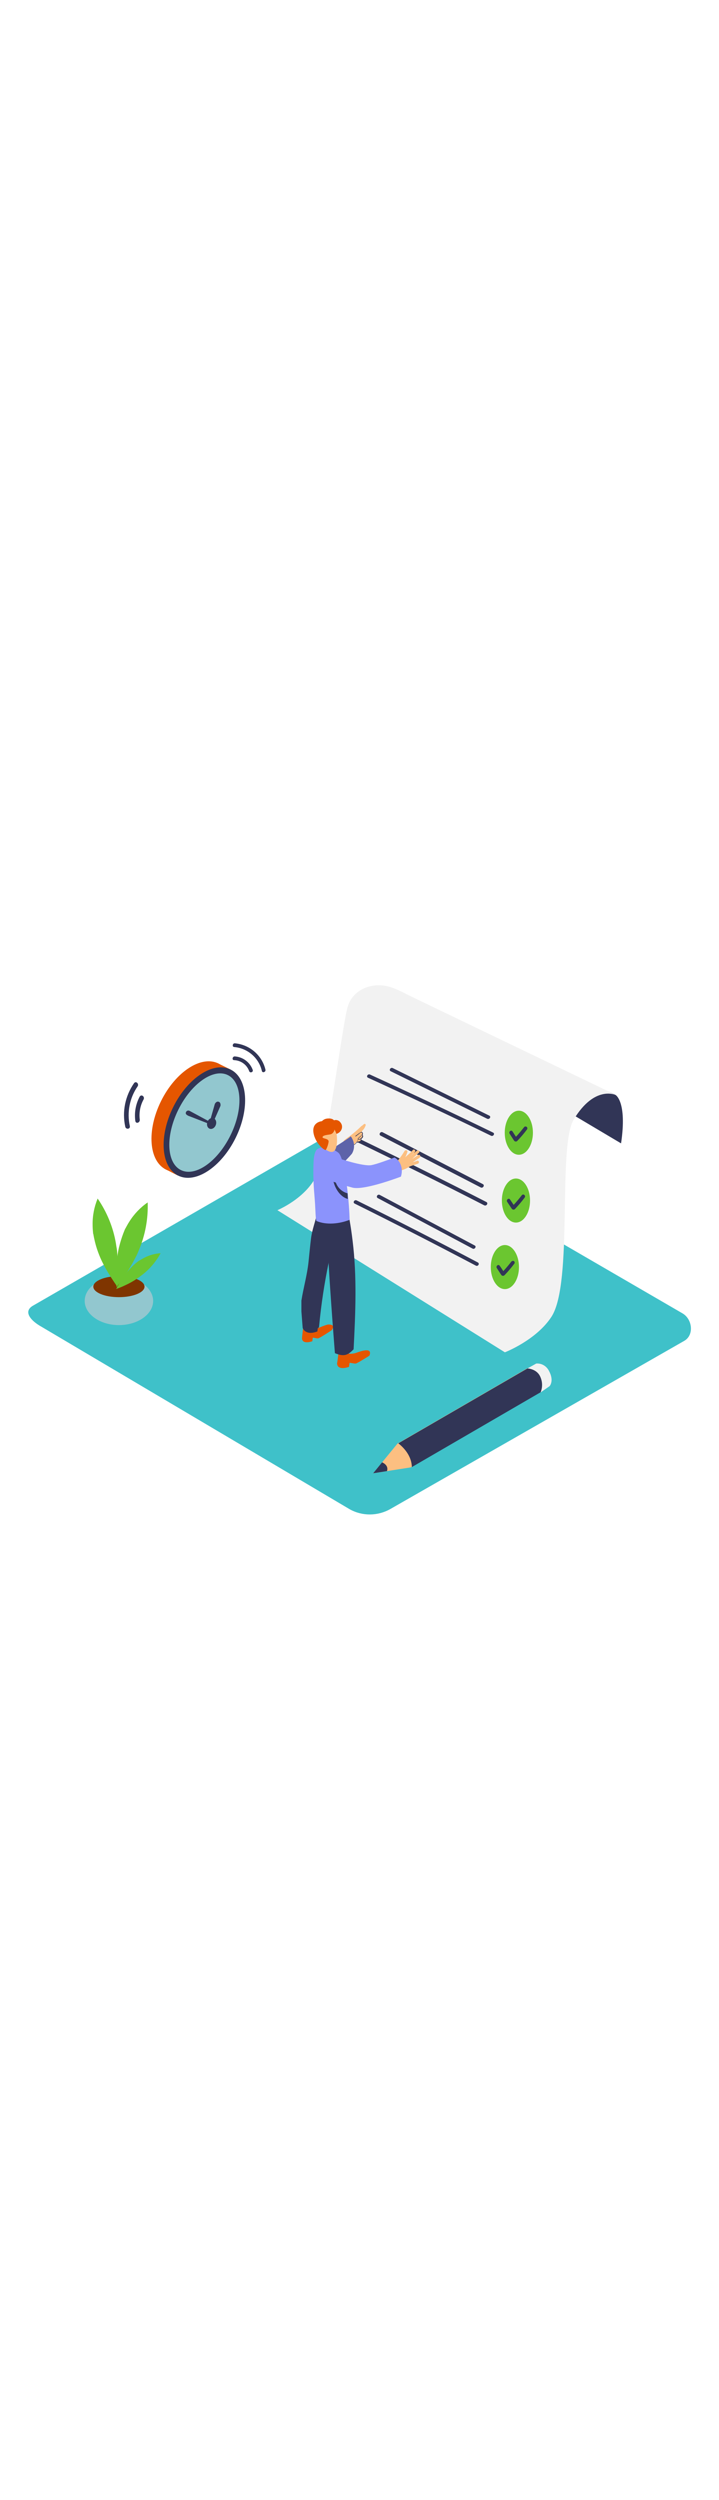 <svg version="1.1" id="Layer_1" xmlns="http://www.w3.org/2000/svg" xmlns:xlink="http://www.w3.org/1999/xlink" x="0px" y="0px" viewBox="0 0 500 500" style="width: 144px;" xml:space="preserve" data-imageid="reminder-note-1-62" imageName="Reminder Note 1" class="illustrations_image">
<style type="text/css">
	.st0_reminder-note-1-62{fill:#3FC1C9;}
	.st1_reminder-note-1-62{fill:url(#SVGID_1_);}
	.st2_reminder-note-1-62{fill:#68E1FD;}
	.st3_reminder-note-1-62{fill:#7F3500;}
	.st4_reminder-note-1-62{fill:#6BC630;}
	.st5_reminder-note-1-62{fill:#F2F2F2;}
	.st6_reminder-note-1-62{fill:#FCBF81;}
	.st7_reminder-note-1-62{fill:#313556;}
	.st8_reminder-note-1-62{fill:url(#SVGID_00000139288219674459817660000016021795140427104397_);}
	.st9_reminder-note-1-62{fill:#E55600;}
	.st10_reminder-note-1-62{fill:#8B93FC;}
	.st11_reminder-note-1-62{opacity:0.5;fill:#313556;enable-background:new    ;}
</style>
<path id="field_reminder-note-1-62" class="st0_reminder-note-1-62" d="M243.2,430.1L28.6,303.2c-6.8-3.8-12.7-10.1-6-14.3l215.4-124.1c3.2-2,8.1-3.3,11.4-1.4l225.3,130.7&#10;&#9;c6.8,4,8.1,15,1.2,19L271.5,429.9C262.7,434.9,252,435,243.2,430.1z"/>
<g id="plant_reminder-note-1-62">
	
		<linearGradient id="SVGID_1_-reminder-note-1-62" gradientUnits="userSpaceOnUse" x1="1211.678" y1="221.982" x2="1185.937" y2="193.752" gradientTransform="matrix(-1 0 0 -1 1297.8 502)">
		<stop offset="3.000000e-02" style="stop-color:#7F3500"/>
		<stop offset="1" style="stop-color:#3FC1C9"/>
	</linearGradient>
	<path class="st1_reminder-note-1-62" d="M103.5,277.5l25.7,15.2c0,0-7.9,13.9-27.5,22.2l-29.9-16.1"/>
	<path class="st2_reminder-note-1-62 targetColor" d="M106.5,285.4c0,9.3-10.7,16.8-23.8,16.8s-23.8-7.5-23.8-16.8s10.7-16.8,23.8-16.8S106.5,276.2,106.5,285.4z" style="fill: rgb(146, 199, 207);"/>
	<ellipse class="st3_reminder-note-1-62" cx="82.7" cy="275.5" rx="17.8" ry="7.3"/>
	<path class="st4_reminder-note-1-62" d="M82,263.3c0-3.3-0.1-6.6-0.4-9.9c-0.1-0.9-0.1-1.7-0.2-2.6c0-0.1-0.1-1.2-0.2-1.7s-0.3-1.8-0.3-1.7&#10;&#9;&#9;c-0.1-0.7-0.2-1.3-0.3-2c-1.9-11.2-6.3-21.8-12.7-31.1c-2.4,5.8-3.6,12-3.5,18.2c0,1.8,0.1,3.6,0.3,5.4c0,0.5,0,0.7,0.1,0.8&#10;&#9;&#9;s0-0.1,0.1,0.3c0.2,0.9,0.3,1.8,0.5,2.6c0.7,3.4,1.6,6.7,2.8,9.9c1.1,3,2.3,5.8,3.8,8.6c1.6,3.1,3.4,6.1,5.3,9.1&#10;&#9;&#9;c1.5,2.3,2.9,4.4,4.3,6.4C81.8,271.6,82,267.5,82,263.3z"/>
	<path class="st4_reminder-note-1-62" d="M88.1,265.9c1.8-2.8,3.5-5.6,5-8.5c0.4-0.8,0.8-1.5,1.2-2.3l0.8-1.5l0.7-1.6c0.3-0.6,0.5-1.2,0.8-1.9&#10;&#9;&#9;c4.4-10.4,6.5-21.7,6.1-33.1c-5.1,3.5-9.5,8.1-12.8,13.4c-1,1.5-1.8,3.1-2.7,4.7l-0.4,0.7c0,0,0.1-0.1-0.1,0.3&#10;&#9;&#9;c-0.3,0.8-0.7,1.7-1,2.5c-1.2,3.2-2.2,6.5-3,9.8c-0.7,3.1-1.2,6.2-1.4,9.3c-0.3,3.5-0.5,7-0.5,10.5c0,2.7,0.1,5.2,0.2,7.6&#10;&#9;&#9;C83.5,272.7,85.9,269.4,88.1,265.9z"/>
	<path class="st4_reminder-note-1-62" d="M88,274.1c1.9-0.9,3.7-1.9,5.5-3c0.5-0.3,0.9-0.6,1.4-0.9c0.1,0,0.6-0.4,0.9-0.6l0.9-0.6l1-0.8&#10;&#9;&#9;c5.8-4.2,10.5-9.6,14-15.9c-3.9,0.2-7.8,1.3-11.3,3.1c-1,0.5-2,1.1-3,1.7l-0.4,0.2c0,0,0.1,0-0.2,0.1c-0.5,0.3-0.9,0.7-1.4,1&#10;&#9;&#9;c-1.7,1.4-3.3,2.8-4.7,4.4c-1.4,1.4-2.6,3-3.8,4.6c-1.3,1.8-2.5,3.6-3.7,5.5c-0.9,1.5-1.7,2.8-2.4,4.2&#10;&#9;&#9;C83.3,276.3,85.7,275.2,88,274.1z"/>
</g>
<g id="pencil_reminder-note-1-62">
	<path class="st5_reminder-note-1-62" d="M366.8,332.3l6.1-3.4c3.7-0.3,7.1,1.7,8.8,5c3.9,7,0.5,10.7,0.5,10.7l-6.2,4.3"/>
	<path class="st6_reminder-note-1-62" d="M259.5,405.1l16.9-20.6l90.1-52.2c0,0,6.8,0.2,9.1,6.2c1.4,3.3,1.4,7,0,10.3L285.7,401L259.5,405.1z"/>
	<path class="st7_reminder-note-1-62" d="M375.9,338.5c-2.3-6-9.1-6.2-9.1-6.2l-89.8,52c5.2,4.1,9.3,9.9,9.4,16.5l89.6-52&#10;&#9;&#9;C377.3,345.5,377.3,341.8,375.9,338.5z"/>
	<path class="st7_reminder-note-1-62" d="M259.5,405.1l6.2-7.6c0,0,4.9,1.9,3.4,6.1L259.5,405.1z"/>
</g>
<g id="tasks_reminder-note-1-62">
	<path class="st7_reminder-note-1-62" d="M428.1,142.4c0,0,8.1,4.5,3.8,33.6l-49.2-29.2C382.8,146.9,402.9,128.3,428.1,142.4z"/>
	<path class="st5_reminder-note-1-62" d="M428.1,142.4c0,0-14.6-7-29.1,17c-11.4,18.8-0.2,113.5-15.5,137c-10.6,16.3-32.4,24.7-32.4,24.7l-158.2-98.7&#10;&#9;&#9;c0,0,19.9-8.2,27.4-24.5c6.3-13.7,17.3-101,21.3-116.1c2.7-10.3,12.3-15.9,22.6-15.6c8.1,0.2,14.9,4.5,22,7.9l44.1,21.2l91.2,43.8&#10;&#9;&#9;L428.1,142.4z"/>
	<ellipse class="st4_reminder-note-1-62" cx="360.8" cy="168.6" rx="9.8" ry="15.3"/>
	<path class="st7_reminder-note-1-62" d="M364.4,164.8c-1.8,2.3-3.6,4.5-5.6,6.6l-2.4-3.7c-0.9-1.4-2.9,0.2-2,1.6l2.9,4.5c0,0,0.1,0.1,0.1,0.1&#10;&#9;&#9;c0.3,0.7,1.2,1,1.9,0.7c0.1-0.1,0.3-0.2,0.4-0.3c2.4-2.5,4.7-5.2,6.8-8c0.4-0.6,0.3-1.4-0.3-1.8&#10;&#9;&#9;C365.6,164.1,364.8,164.2,364.4,164.8L364.4,164.8z"/>
	<ellipse class="st4_reminder-note-1-62" cx="358.8" cy="215.7" rx="9.8" ry="15.3"/>
	<path class="st7_reminder-note-1-62" d="M362.8,212.1c-1.8,2.3-3.6,4.5-5.6,6.6l-2.5-3.7c-0.9-1.4-2.9,0.2-2,1.6s2,3,3,4.5c0,0,0.1,0.1,0.1,0.1&#10;&#9;&#9;c0.3,0.7,1.2,1,1.9,0.7c0.1-0.1,0.3-0.2,0.4-0.3c2.4-2.5,4.7-5.2,6.8-8c0.4-0.6,0.3-1.4-0.3-1.8C364,211.3,363.2,211.5,362.8,212.1&#10;&#9;&#9;z"/>
	<ellipse class="st4_reminder-note-1-62" cx="351.1" cy="261.9" rx="9.8" ry="15.3"/>
	<path class="st7_reminder-note-1-62" d="M355.6,258.1c-1.8,2.3-3.6,4.5-5.6,6.6c-0.8-1.2-1.6-2.5-2.5-3.7c-0.9-1.4-2.9,0.2-2,1.6l2.9,4.5&#10;&#9;&#9;c0,0,0.1,0.1,0.1,0.1c0.4,0.7,1.2,1,2,0.6c0.1-0.1,0.3-0.2,0.4-0.3c2.4-2.5,4.7-5.2,6.8-8c0.4-0.6,0.2-1.4-0.4-1.8&#10;&#9;&#9;C356.8,257.5,356.1,257.6,355.6,258.1z"/>
	<path class="st7_reminder-note-1-62" d="M340.2,156.7l-67.1-33c-1.5-0.7-2.9,1.5-1.4,2.2l67.1,33C340.4,159.6,341.8,157.4,340.2,156.7z"/>
	<path class="st7_reminder-note-1-62" d="M342.9,168.5c-28.4-13.8-56.9-27.2-85.6-40.3c-1.5-0.7-2.9,1.5-1.4,2.2c28.7,13.1,57.3,26.5,85.6,40.3&#10;&#9;&#9;C343,171.4,344.4,169.2,342.9,168.5z"/>
	<path class="st7_reminder-note-1-62" d="M335.8,204.3l-69.7-36c-1.5-0.8-3,1.5-1.5,2.3l69.7,36C335.8,207.4,337.3,205.1,335.8,204.3z"/>
	<path class="st7_reminder-note-1-62" d="M338.2,216.7c-29.5-15.1-59.1-29.8-88.9-44.2c-1.6-0.8-3,1.5-1.5,2.3c29.8,14.4,59.5,29.1,88.9,44.2&#10;&#9;&#9;C338.3,219.8,339.8,217.5,338.2,216.7z"/>
	<path class="st7_reminder-note-1-62" d="M330.1,246.9l-66-35.1c-1.5-0.8-2.9,1.4-1.4,2.2l66,35.1C330.1,249.8,331.6,247.6,330.1,246.9z"/>
	<path class="st7_reminder-note-1-62" d="M332.3,258.7c-27.9-14.7-56-29.1-84.3-43.1c-1.5-0.7-2.9,1.4-1.4,2.2c28.3,14,56.4,28.4,84.3,43.1&#10;&#9;&#9;C332.4,261.7,333.8,259.5,332.3,258.7z"/>
</g>
<g id="person_reminder-note-1-62">
	
		<linearGradient id="SVGID_00000074423577203273117830000009978658636039515296_-reminder-note-1-62" gradientUnits="userSpaceOnUse" x1="-498.313" y1="211.096" x2="-439.333" y2="167.637" gradientTransform="matrix(-1 0 0 -1 -241.13 502)">
		<stop offset="3.000000e-02" style="stop-color:#7F3500"/>
		<stop offset="1" style="stop-color:#3FC1C9"/>
	</linearGradient>
	<path style="fill:url(#SVGID_00000074423577203273117830000009978658636039515296_);" d="M158.6,328.9l55-27.1l41.6,25.2l-53.8,29&#10;&#9;&#9;C189.3,348.1,170.4,337.3,158.6,328.9z"/>
	<path class="st9_reminder-note-1-62" d="M218.6,305.4c0,0,7.8-3.5,9.7-3.6s5,0.5,2.3,4c0,0-8.2,5.4-9.3,5.6s-3.7-0.7-3.8-0.4s-0.3,2.4-0.3,2.4&#10;&#9;&#9;s-6.9,2.6-7.2-2c0-0.6,1-9.1,1-9.1"/>
	<path class="st7_reminder-note-1-62" d="M209.6,285.2c1.4-8.9,3.9-17.4,4.9-26.4c0.6-5.6,1.1-11.3,1.8-16.9s2.8-11.1,4.1-16.7c0.1-0.3,0-0.5-0.3-0.7&#10;&#9;&#9;l0.2-0.6c0.7-0.7,1.4-1.3,2.1-1.9l9.6,6.5c0,0-0.1,5.9-0.4,14.4c-1.1,5-2,9.4-3.2,14.1c0.3,0.3,0.4,0.7,0.3,1.1&#10;&#9;&#9;c-3.1,14.9-5.4,29.9-6.8,45.1c0,0.5-0.4,1-0.9,1.1l-0.3,2.3c-8.4,3.2-10.2-2.4-10.2-2.4s-0.4-4.8-0.9-11.5&#10;&#9;&#9;C209.6,290.3,209.6,287.8,209.6,285.2z"/>
	<path class="st6_reminder-note-1-62" d="M269,192.9l0.2,0.1c-0.4-0.5-0.3-1.1,0.2-1.5c0.1-0.1,0.2-0.1,0.3-0.2c0.5-0.2,1-0.3,1.4-0.4&#10;&#9;&#9;c0-0.1,0.1-0.1,0.1-0.2c0.2-0.1,0.3-0.3,0.5-0.4c0.2-0.3,0.5-0.4,0.8-0.4h0.4c0.4-0.1,0.8-0.2,1.3-0.3l1.5-0.3&#10;&#9;&#9;c0-0.1,0.1-0.3,0.2-0.4c2-2.4,3.9-5,5.5-7.7c0.6-0.9,2.3-0.4,1.9,0.8c-0.4,1.3-0.9,2.5-1.5,3.7c2.2-2.2,3.3-2.7,5.3-5.1&#10;&#9;&#9;c0.8-1,2.3,0.4,1.4,1.4c-0.5,0.6-2.5,2.1-3,2.7c1-0.9,3.4-2.7,4.4-3.6s2.4,0.6,1.4,1.4c-1.6,1.4-3.1,2.8-4.6,4.3&#10;&#9;&#9;c1.4-0.9,2.8-1.8,4.1-2.7c1.1-0.8,2.1,1,1,1.8c-1.5,1.1-3.1,2.1-4.7,3.1c1-0.2,2-0.5,3-0.9c1.2-0.5,1.8,1.5,0.5,2c-1,0.4-2,0.7-3,1&#10;&#9;&#9;l-1.5,0.5c-0.6,0.2-1.2,0.4-1.7,0.8c-2,1.2-4.2,2.1-6.4,2.7l-0.4,0.3c-0.3,0.2-0.6,0.2-0.9,0c-2.7,0.5-5.5,0.3-8.1-0.6&#10;&#9;&#9;C267.3,194.4,267.8,192.4,269,192.9z"/>
	<path class="st6_reminder-note-1-62" d="M239.1,176.4c0.4-0.4,0.8-0.8,1.2-1.2c0,0,0,0.1,0,0.1c0,0.1,0.1,0.2,0.2,0.2c0.1,0,0.1,0,0.1,0l0.8-0.6&#10;&#9;&#9;c-0.1,0.1-0.1,0.2-0.1,0.3c-0.1,0.4,0.2,0.8,0.7,0.9c0.4,0.1,0.9-0.1,1-0.6c0-0.1,0-0.1,0-0.2l0.3-0.2c0,0.1,0,0.2,0,0.2&#10;&#9;&#9;c0,0.4,0.3,0.7,0.7,0.7c0.1,0,0.2,0,0.3-0.1l0.4-0.2c0.1,0.1,0.3,0.2,0.5,0.2c0.8,0,1.5,0,2.3-0.1c-0.1-0.1-0.1-0.3,0-0.5&#10;&#9;&#9;c0,0,0.1,0,0.1-0.1c1-0.3,2-0.6,3-0.8c0,0,0.1,0,0.1,0l0.1-0.1c0.4-0.6,0.6-1.3,0.6-2c0.6-0.4,1-1,1.1-1.6c-0.1,0-0.1-0.1-0.2-0.1&#10;&#9;&#9;c-0.1-0.1-0.1-0.3-0.2-0.5c-0.1-0.2-0.1-0.5-0.1-0.8c0-0.1,0.1-0.2,0.2-0.3c-0.2-0.5-0.4-1-0.6-1.5c1.3-1.1,2.2-2.5,2.7-4.1&#10;&#9;&#9;c0.1-0.4-0.1-0.8-0.5-0.9c-0.2-0.1-0.5,0-0.7,0.1c-0.5,0.4-0.9,0.8-1.4,1.2c-0.1,0-0.2,0.1-0.3,0.1c-2.3,2.3-4.8,4.4-7.3,6.4&#10;&#9;&#9;c-0.4,0.3-5.5,3.8-5.1,4.1C238.9,175,233.8,180.4,239.1,176.4z M241.8,175.1L241.8,175.1c0,0.1,0.1,0.2,0.2,0.1c0,0,0,0,0,0l0,0&#10;&#9;&#9;c0.1,0.2,0.3,0.3,0.5,0.3c-0.1,0.2-0.4,0.3-0.6,0.2C241.8,175.7,241.6,175.4,241.8,175.1L241.8,175.1z"/>
	<path class="st6_reminder-note-1-62" d="M240,175.1c0.9-0.3,1.8-0.8,2.6-1.4c0.6-0.6,1.6-0.5,2.1,0.1c0,0,0,0,0,0c0.2-0.4,0.3-0.7,0.5-1.1&#10;&#9;&#9;c0.7-1.9,3.7-0.9,3,1c-0.5,1.5-1.4,2.9-2.7,3.9c-1.3,0.8-2.8,1.4-4.3,1.7c-0.9,0.2-1.7-0.4-1.9-1.3c0-0.2,0-0.5,0-0.7&#10;&#9;&#9;c0,0-0.1-0.1-0.1-0.1C238.9,176.3,239.3,175.4,240,175.1z"/>
	<path class="st7_reminder-note-1-62" d="M244.4,177.9c1.6-0.4,2.9-1.3,3.8-2.6c0,0.1,0.1,0.2,0.2,0.2c0,0,0,0,0,0l1.5-0.4c0.3-0.1,0.6-0.2,0.9-0.3&#10;&#9;&#9;c0.6-0.4,0.5-1.2,0.4-1.8c0,0,0-0.1,0-0.1l0.3-0.2c0.5-0.3,0.8-0.8,1-1.3c0.1-0.6-0.3-1.1-0.3-1.6c0.3-0.5,0.2-1.1-0.2-1.5&#10;&#9;&#9;c-0.5-0.5-1.1-0.2-1.6,0.2c-1.1,0.7-2.1,1.5-3.2,2.3c-0.2,0.2,0.1,0.5,0.3,0.3c0.6-0.4,1.1-0.9,1.7-1.3s1.3-1.2,1.8-1.3&#10;&#9;&#9;c1.6-0.3,0.7,1.5,0.3,1.9c-0.2,0.2-0.5,0.4-0.7,0.6c-0.6,0.5-1.1,0.9-1.6,1.4l0,0c0,0-0.1,0.1-0.1,0.1c-0.2,2.4-2,4.5-4.4,5&#10;&#9;&#9;C244.1,177.6,244.1,178,244.4,177.9z M249.3,172.8c0-0.1-0.1-0.1-0.2-0.1c0-0.1,0-0.1,0-0.1c1-0.7,1.9-1.5,2.7-2.5&#10;&#9;&#9;c0.1,0.1,0.1,0.3,0.1,0.5c0.1,0.5,0,1-0.4,1.3C251.1,172.4,249.9,173.5,249.3,172.8L249.3,172.8z M248.3,175&#10;&#9;&#9;c0.3-0.6,0.6-1.3,0.7-1.9c0.5,0.6,1.2,0.3,1.8-0.1c0,0.3,0,0.6,0,0.8c-0.1,0.4-0.3,0.6-0.7,0.7C249.5,174.7,248.9,174.9,248.3,175&#10;&#9;&#9;L248.3,175z"/>
	<path class="st10_reminder-note-1-62" d="M221.4,186.1c0.6-1,21.2-13.4,22.5-15c2.7,3.5,3.1,8.3,0.8,12.1c0,0-11.6,13.5-17.6,14.7"/>
	<path class="st11_reminder-note-1-62" d="M221.4,186.1c0.6-1,21.2-13.4,22.5-15c2.7,3.5,3.1,8.3,0.8,12.1c0,0-11.6,13.5-17.6,14.7"/>
	<path class="st9_reminder-note-1-62" d="M235.8,318.3l4.6,1.7c0.3,0.9,1,1.5,1.9,1.7c0.2,0.2,0.4,0.3,0.6,0.4c1.9,0.1,3.8-0.2,5.5-0.9&#10;&#9;&#9;c2.2-0.7,10.9-4,8.5,2.2c-1.6,1.1-3.4,2.1-5,3.1c-0.9,0.6-1.8,1.1-2.8,1.6c-0.5,0.3-1.1,0.6-1.6,0.8c-1.2,0.2-4.3-0.8-4.4-0.4&#10;&#9;&#9;s-0.4,2.7-0.4,2.7s-7.9,3-8.3-2.3C234.6,328.1,235.8,318.3,235.8,318.3z"/>
	<path class="st7_reminder-note-1-62" d="M229.2,270.6c-1-15.6-1.5-31.4-4.8-46.8c-0.1-4-2.7-1.4-2.6-3c1.4-12.9,20.2,2.4,20.2,2.4&#10;&#9;&#9;c0.8,0.6,0.9,4.6,1,5.5c0.9,5,1.6,9.9,2.2,14.9c3.1,25.1,2,50.2,0.7,75.4c-4,4.1-6.6,5.3-13,2.7c-1.3-16.5-2.5-33-3.6-49.5&#10;&#9;&#9;L229.2,270.6z"/>
	<path class="st10_reminder-note-1-62" d="M218.6,211.4c-0.7-7.8-0.9-15.6-0.5-23.3c0.1-2,0.7-7,2.7-8.2c4.5-2.6,10.7-0.3,14.4,2.5&#10;&#9;&#9;c5,3.7,7.9,38.1,7.9,46.7c-6.9,2.7-15.9,3.8-23,0.8c-0.6-0.3-0.8-8.7-0.9-9.8C219.1,217.3,218.8,214.4,218.6,211.4z"/>
	<path class="st7_reminder-note-1-62" d="M232.9,200.2c0.4,5,3.9,9.2,8.8,10.5c0,0.5,0.1,3.5,0.2,3.9c-5.6-1.4-9.8-8.4-10.4-14.4&#10;&#9;&#9;C231.4,199.3,232.8,199.3,232.9,200.2z"/>
	<path class="st6_reminder-note-1-62" d="M233.1,165.2c0.4,0.2,2.6,9.9,0.1,15s-10.7-2.2-12.2-6.8S224.8,161.3,233.1,165.2z"/>
	<path class="st9_reminder-note-1-62" d="M232.7,166.4c0,0-0.6,3-3.3,3.4s-5,0.7-5.1,1.9s4.7,0.7,4.2,3.4c-0.3,1.8-0.9,3.6-1.8,5.3&#10;&#9;&#9;c-0.5,1.3-7.5-4.3-8.7-11.7s5.5-8.1,5.8-8.1s1.2-1.8,4.5-1.9s3.9,1.3,3.9,1.3c1.6-0.6,3.5,0,4.5,1.4c2.4,2.8,0.9,6.9-2.7,8&#10;&#9;&#9;L232.7,166.4z"/>
	<path class="st10_reminder-note-1-62" d="M234.9,186.2c0,0,17.7,6,23.4,4.9c4.1-0.8,12-3.8,16.1-5.3c4.6,2.6,6,8.4,4.4,13.3&#10;&#9;&#9;c-6.7,2.5-26.7,9.5-33.8,7.6c-8.6-2.3-18.2-5.8-18.2-5.8S217.7,194.7,234.9,186.2z"/>
</g>
<g id="alarm_reminder-note-1-62">
	<polygon class="st9_reminder-note-1-62" points="114.2,193.5 123.8,198.4 119.9,192.4 &#9;"/>
	<polygon class="st9_reminder-note-1-62" points="150.9,120.1 160.3,124.7 152.6,125.5 &#9;"/>
	<ellipse transform="matrix(0.444 -0.896 0.896 0.444 -66.717 207.27)" class="st9_reminder-note-1-62" cx="133.7" cy="157.4" rx="41.1" ry="24.2"/>
	<ellipse transform="matrix(0.444 -0.896 0.896 0.444 -65.761 217.126)" class="st7_reminder-note-1-62" cx="142.1" cy="161.6" rx="41.1" ry="24.2"/>
	<ellipse transform="matrix(0.444 -0.896 0.896 0.444 -65.761 217.126)" class="st2_reminder-note-1-62 targetColor" cx="142.1" cy="161.6" rx="36.8" ry="20.2" style="fill: rgb(146, 199, 207);"/>
	<path class="st7_reminder-note-1-62" d="M148.5,160.9l4.8-10.9c0,0,0.5-2.3-1.2-2.9s-2.7,1.5-2.7,1.5l-3.4,11.9"/>
	<path class="st7_reminder-note-1-62" d="M146.1,161.1l-14.3-7.7c-0.3-0.1-0.5-0.2-0.8-0.2c-0.9,0-1.6,0.6-1.8,1.5c-0.4,1.6,2.7,2.5,2.7,2.5l13.1,5.1"/>
	
		<ellipse transform="matrix(0.336 -0.942 0.942 0.336 -55.061 246.228)" class="st7_reminder-note-1-62" cx="147.1" cy="162.2" rx="3.9" ry="3.1"/>
	<path class="st7_reminder-note-1-62" d="M175.8,125.1c-1.9-5.4-6.8-9.1-12.5-9.5c-1.7-0.1-2.2,2.6-0.5,2.6c4.8,0.2,8.9,3.2,10.5,7.7&#10;&#9;&#9;c0.3,0.7,1.1,1,1.8,0.6C175.6,126.4,175.9,125.7,175.8,125.1z"/>
	<path class="st7_reminder-note-1-62" d="M163.4,106.5c-1.7-0.2-2.2,2.5-0.5,2.6c9.3,0.8,17.1,7.5,19.2,16.6c0.4,1.7,2.9,0.7,2.5-0.9&#10;&#9;&#9;C182.2,114.8,173.7,107.5,163.4,106.5z"/>
	<path class="st7_reminder-note-1-62" d="M93.2,134.2c-6.1,8.8-8.4,19.7-6.1,30.2c0.4,2.1,3.6,1.8,3.2-0.4c-2.1-9.5-0.2-19.5,5.4-27.6&#10;&#9;&#9;C96.9,134.6,94.5,132.4,93.2,134.2z"/>
	<path class="st7_reminder-note-1-62" d="M97.1,143.6c-2.7,5.1-3.8,11-3,16.8c0.3,2.2,3.3,1.4,3.1-0.9c-0.6-4.9,0.3-9.8,2.7-14.1&#10;&#9;&#9;C100.8,143.4,98.2,141.6,97.1,143.6z"/>
</g>
</svg>